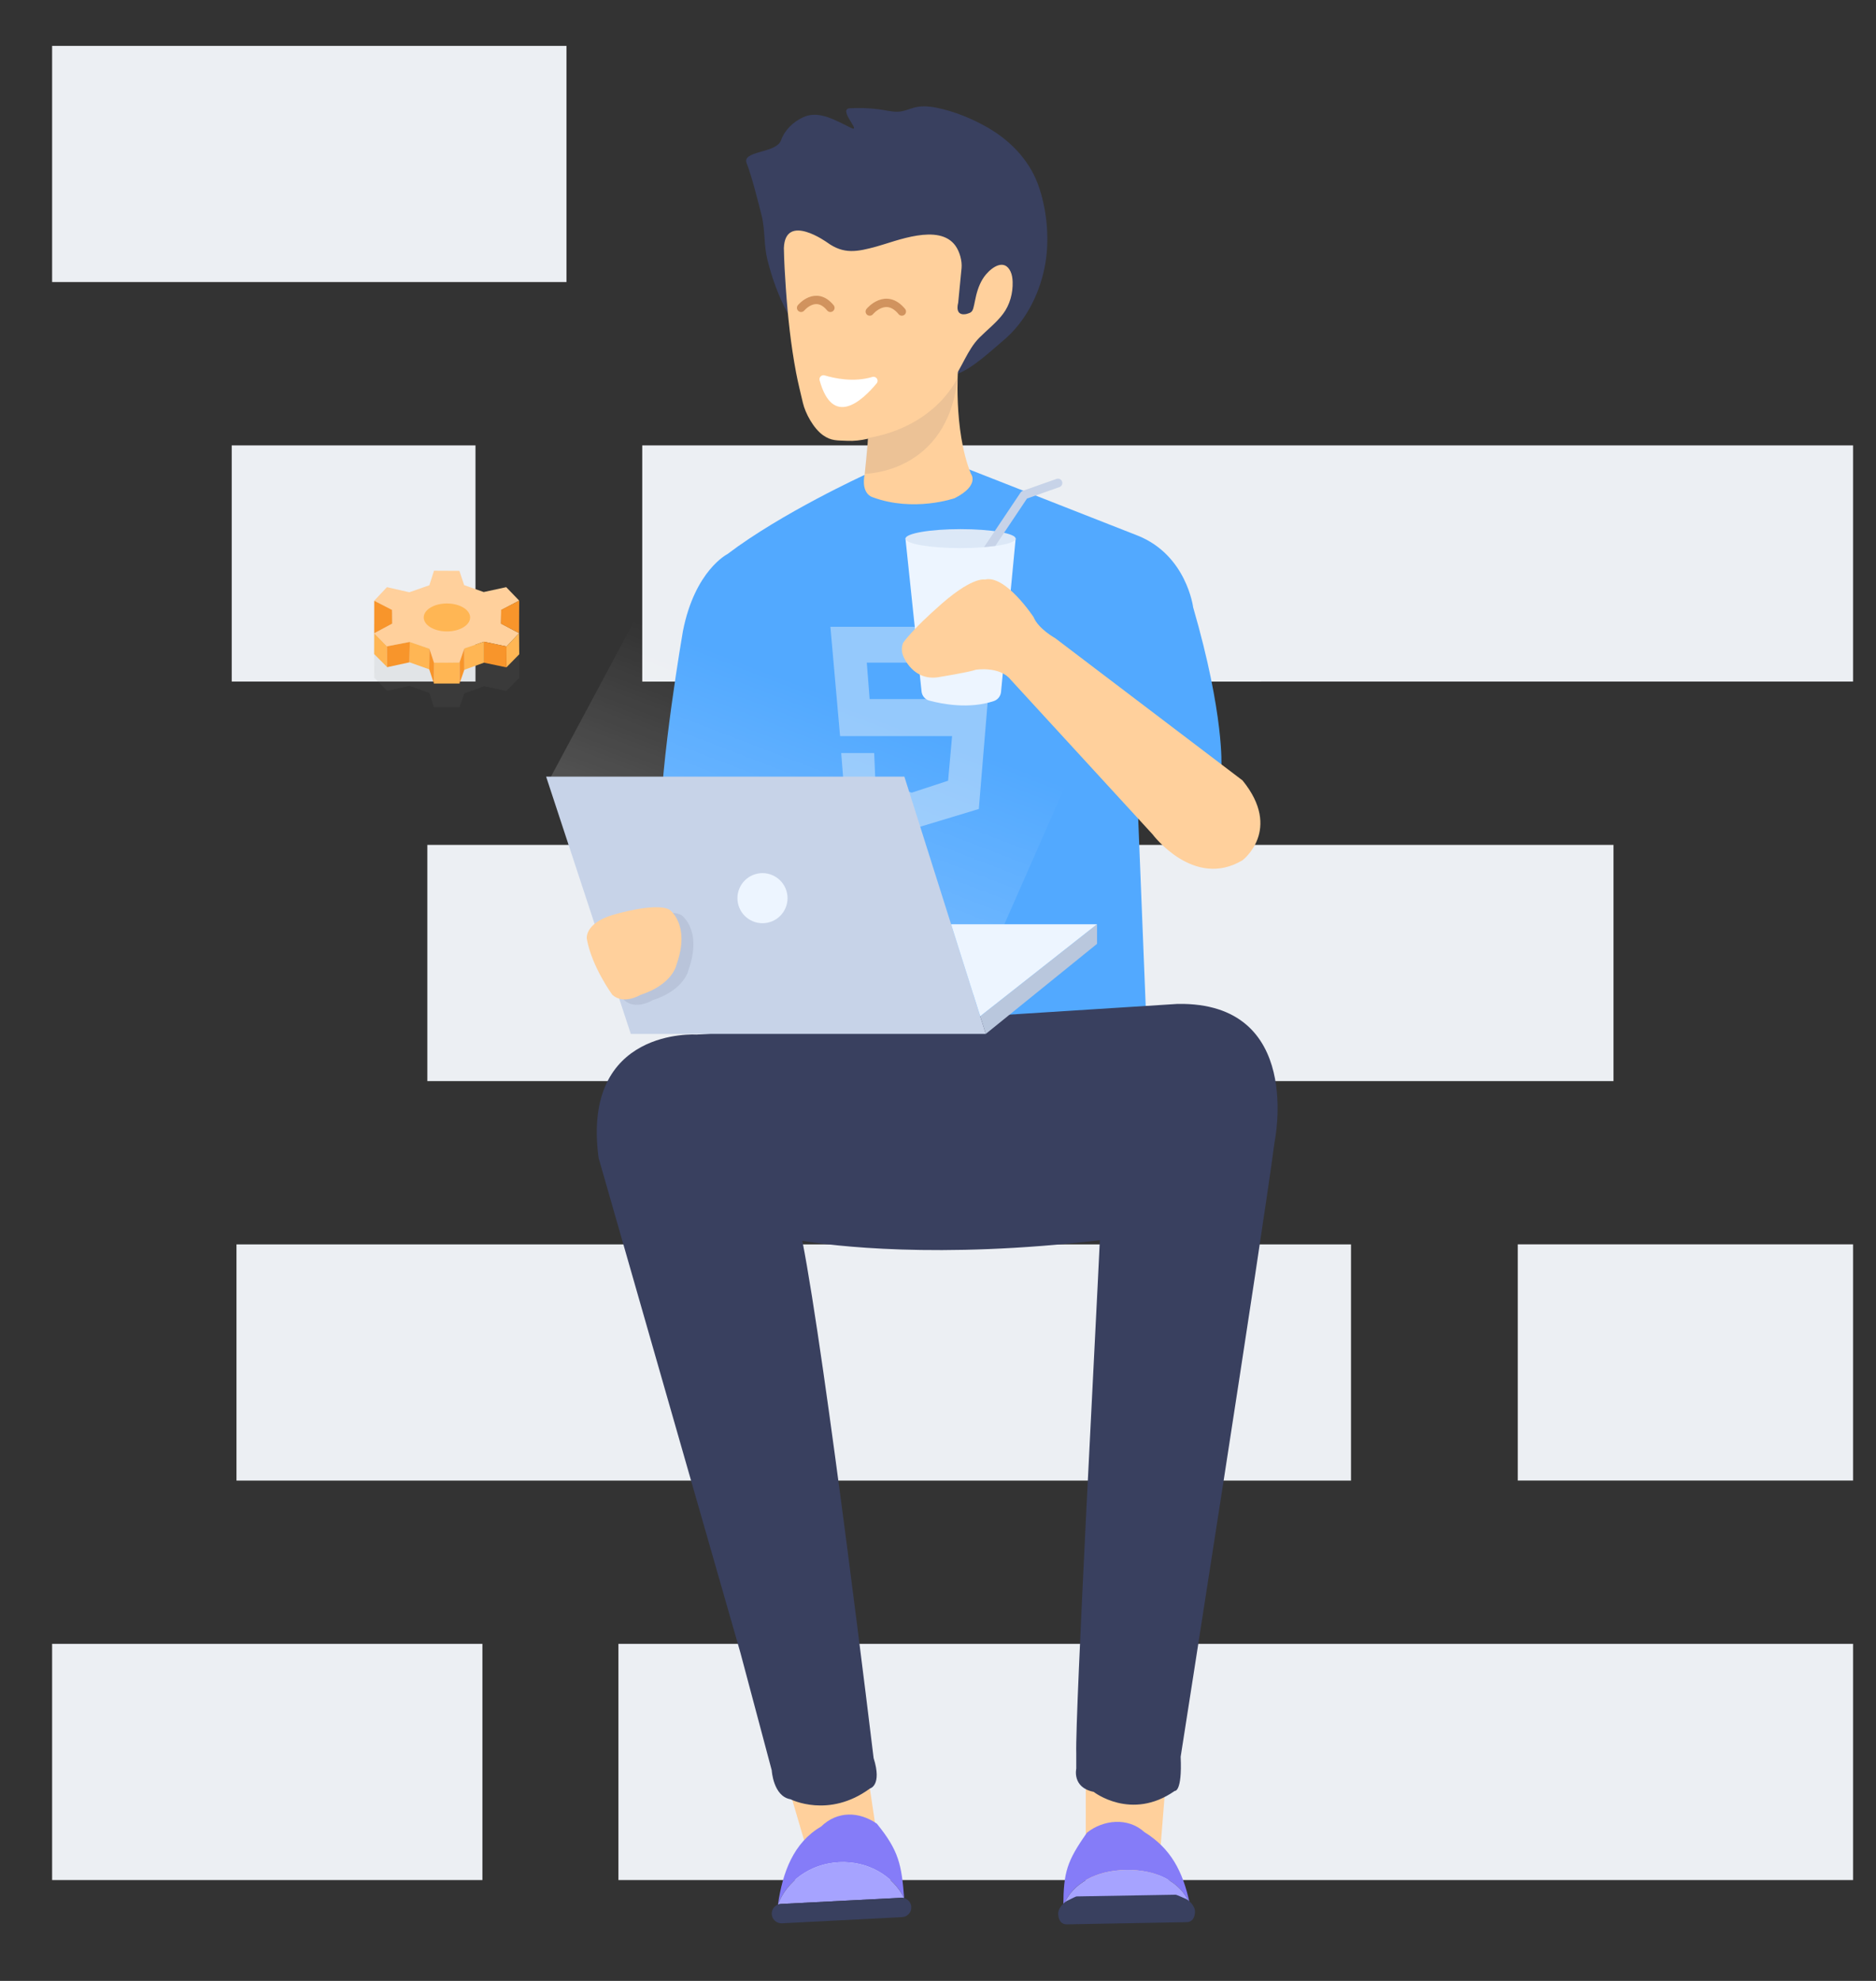 <svg xmlns="http://www.w3.org/2000/svg" viewBox="0 0 450 475" width="450" height="475" preserveAspectRatio="xMidYMid slice" style="width: 100%; height: 100%; transform: translate3d(0px, 0px, 0px);"><rect x="0" y="0" width="450" height="475" fill="#333333" stroke="none"/><defs><clipPath id="__lottie_element_501"><rect width="450" height="475" x="0" y="0"></rect></clipPath><linearGradient id="__lottie_element_512" spreadMethod="pad" gradientUnits="userSpaceOnUse" x1="-1.245" y1="-38.564" x2="-26.109" y2="26.145"><stop offset="0%" stop-color="rgb(255,255,255)" stop-opacity="0"></stop><stop offset="50%" stop-color="rgb(255,255,255)" stop-opacity="0.1"></stop><stop offset="100%" stop-color="rgb(255,255,255)" stop-opacity="0.2"></stop></linearGradient></defs><g clip-path="url(#__lottie_element_501)"><g transform="matrix(1,0,0,1,12.5,11)" opacity="1" style="display: block;"><g opacity="1" transform="matrix(1,0,0,1,72.319,124.115)"><path fill="rgb(236,239,243)" fill-opacity="1" d=" M29.236,28.319 C29.236,28.319 -29.236,28.319 -29.236,28.319 C-29.236,28.319 -29.236,-28.319 -29.236,-28.319 C-29.236,-28.319 29.236,-28.319 29.236,-28.319 C29.236,-28.319 29.236,28.319 29.236,28.319z"></path></g><g opacity="1" transform="matrix(1,0,0,1,391.785,315.705)"><path fill="rgb(236,239,243)" fill-opacity="1" d=" M-40.215,28.319 C-40.215,28.319 40.215,28.319 40.215,28.319 C40.215,28.319 40.215,-28.319 40.215,-28.319 C40.215,-28.319 -40.215,-28.319 -40.215,-28.319 C-40.215,-28.319 -40.215,28.319 -40.215,28.319z"></path></g><g opacity="1" transform="matrix(1,0,0,1,177.896,315.706)"><path fill="rgb(236,239,243)" fill-opacity="1" d=" M133.672,28.32 C133.672,28.32 -133.672,28.32 -133.672,28.32 C-133.672,28.32 -133.672,-28.319 -133.672,-28.319 C-133.672,-28.319 133.672,-28.319 133.672,-28.319 C133.672,-28.319 133.672,28.32 133.672,28.32z"></path></g><g opacity="1" transform="matrix(1,0,0,1,61.691,28.319)"><path fill="rgb(236,239,243)" fill-opacity="1" d=" M-61.691,28.319 C-61.691,28.319 61.691,28.319 61.691,28.319 C61.691,28.319 61.691,-28.319 61.691,-28.319 C61.691,-28.319 -61.691,-28.319 -61.691,-28.319 C-61.691,-28.319 -61.691,28.319 -61.691,28.319z"></path></g><g opacity="1" transform="matrix(1,0,0,1,51.609,411.5)"><path fill="rgb(236,239,243)" fill-opacity="1" d=" M-51.609,28.318 C-51.609,28.318 51.609,28.318 51.609,28.318 C51.609,28.318 51.609,-28.319 51.609,-28.319 C51.609,-28.319 -51.609,-28.319 -51.609,-28.319 C-51.609,-28.319 -51.609,28.318 -51.609,28.318z"></path></g><g opacity="1" transform="matrix(1,0,0,1,283.922,411.5)"><path fill="rgb(236,239,243)" fill-opacity="1" d=" M-148.078,28.319 C-148.078,28.319 148.079,28.319 148.079,28.319 C148.079,28.319 148.079,-28.318 148.079,-28.318 C148.079,-28.318 -148.078,-28.318 -148.078,-28.318 C-148.078,-28.318 -148.078,28.319 -148.078,28.319z"></path></g><g opacity="1" transform="matrix(1,0,0,1,232.268,219.911)"><path fill="rgb(236,239,243)" fill-opacity="1" d=" M142.262,28.32 C142.262,28.32 -142.262,28.32 -142.262,28.32 C-142.262,28.32 -142.262,-28.32 -142.262,-28.32 C-142.262,-28.32 142.262,-28.32 142.262,-28.32 C142.262,-28.32 142.262,28.32 142.262,28.32z"></path></g><g opacity="1" transform="matrix(1,0,0,1,286.778,124.115)"><path fill="rgb(236,239,243)" fill-opacity="1" d=" M-145.221,-28.32 C-145.221,-28.32 -145.221,28.32 -145.221,28.32 C-145.221,28.32 145.222,28.318 145.222,28.318 C145.222,28.318 145.222,-28.32 145.222,-28.32 C145.222,-28.32 -145.221,-28.32 -145.221,-28.32z"></path></g></g><g transform="matrix(1,0,0,1,131,25.5)" opacity="1" style="display: block;"><g opacity="1" transform="matrix(1,0,0,1,139.119,407.919)"><path fill="rgb(255,208,156)" fill-opacity="1" d=" M-9.679,-8.919 C-9.679,-8.919 9.679,-8.236 9.679,-8.236 C9.679,-8.236 7.342,20.981 7.342,20.981 C4.122,16.542 -4.981,16.645 -9.67,18.815 C-9.67,18.815 -9.679,-8.919 -9.679,-8.919z"></path></g><g opacity="1" transform="matrix(1,0,0,1,68.604,408.765)"><path fill="rgb(255,208,156)" fill-opacity="1" d=" M8.336,-10.212 C8.336,-10.212 -10.649,-6.367 -10.649,-6.367 C-10.649,-6.367 -5.777,10.212 -5.777,10.212 C-3.328,5.306 5.668,3.918 10.649,5.29 C10.649,5.29 8.336,-10.212 8.336,-10.212z"></path></g><g opacity="1" transform="matrix(1,0,0,1,70.744,419.937)"><path fill="rgb(133,124,248)" fill-opacity="1" d=" M15.135,9.708 C14.519,1.702 13.876,-1.646 8.594,-8.134 C4.35,-11.079 -0.857,-11.262 -4.795,-7.445 C-11.416,-3.578 -14.013,3.508 -15.135,11.262 C-13.071,5.654 -7.376,1.46 -0.481,1.105 C6.415,0.752 12.504,4.343 15.135,9.708z"></path></g><g opacity="1" transform="matrix(1,0,0,1,70.744,425.945)"><path fill="rgb(166,163,255)" fill-opacity="1" d=" M15.135,3.701 C12.504,-1.664 6.415,-5.255 -0.481,-4.902 C-7.376,-4.547 -13.071,-0.353 -15.135,5.255 C-14.914,5.17 -14.675,5.118 -14.424,5.105 C-14.424,5.105 14.415,3.626 14.415,3.626 C14.659,3.613 14.906,3.64 15.135,3.701z"></path></g><g opacity="1" transform="matrix(1,0,0,1,70.863,432.622)"><path fill="rgb(57,64,95)" fill-opacity="1" d=" M14.296,-3.051 C14.296,-3.051 -14.543,-1.572 -14.543,-1.572 C-14.794,-1.559 -15.034,-1.507 -15.255,-1.422 C-16.166,-1.071 -16.796,-0.163 -16.743,0.862 C-16.678,2.138 -15.582,3.127 -14.305,3.061 C-14.305,3.061 14.533,1.582 14.533,1.582 C15.811,1.516 16.796,0.422 16.731,-0.855 C16.678,-1.88 15.958,-2.719 15.016,-2.976 C14.787,-3.036 14.54,-3.064 14.296,-3.051z"></path></g><g opacity="1" transform="matrix(1,0,0,1,95.048,160.324)"><path fill="rgb(82,169,255)" fill-opacity="1" d=" M-18.618,-71.96 C-18.618,-71.96 -38.539,-62.848 -51.559,-52.957 C-51.559,-52.957 -59.372,-49.054 -62.236,-34.477 C-62.236,-34.477 -67.705,-2.98 -67.705,13.68 C-67.705,13.68 -52.341,73.486 -52.341,73.486 C-52.341,73.486 49.186,65.677 49.186,65.677 C49.186,65.677 46.613,1.445 46.613,1.445 C46.613,1.445 56.508,1.706 66.925,-1.938 C66.925,-1.938 67.706,-14.173 60.154,-40.202 C60.154,-40.202 58.592,-52.696 46.873,-57.382 C46.873,-57.382 5.835,-73.486 5.835,-73.486 C5.835,-73.486 -18.618,-71.96 -18.618,-71.96z"></path></g><g opacity="1" transform="matrix(1,0,0,1,91.922,312.979)"><path fill="rgb(57,64,95)" fill-opacity="1" d=" M59.547,-97.753 C59.547,-97.753 -55.846,-90.406 -55.846,-90.406 C-55.846,-90.406 -83.541,-92.224 -79.336,-60.83 C-79.336,-60.83 -45.309,57.865 -45.309,57.865 C-45.309,57.865 -37.805,86.021 -37.805,86.021 C-37.805,86.021 -37.458,92.268 -33.291,92.963 C-33.291,92.963 -24.13,97.66 -14.234,90.372 C-14.234,90.372 -11.283,89.678 -13.366,83.084 C-13.366,83.084 -24.899,-12.648 -30.467,-40.952 C-23.372,-39.78 1.913,-36.5 40.901,-41.093 C40.068,-22.657 34.927,73.153 35.242,81.986 C35.242,81.986 35.242,85.632 35.242,85.632 C35.242,85.632 34.201,90.143 39.409,91.184 C39.409,91.184 48.437,98.255 58.853,90.967 C58.853,90.967 60.676,91.357 60.285,82.768 C60.285,82.768 80.032,-43.13 82.81,-64.648 C82.81,-64.648 89.958,-98.255 59.547,-97.753z"></path></g><g opacity="0.4" transform="matrix(1,0,0,1,87.763,149.056)"><path fill="rgb(251,249,247)" fill-opacity="1" d=" M18.618,-15.666 C18.618,-15.666 19.573,-24.252 19.573,-24.252 C19.573,-24.252 -19.572,-24.252 -19.572,-24.252 C-19.572,-24.252 -17.254,1.958 -17.254,1.958 C-17.254,1.958 9.616,1.958 9.616,1.958 C9.616,1.958 8.661,12.653 8.661,12.653 C8.661,12.653 -0.069,15.516 -0.069,15.516 C-0.069,15.516 -8.797,12.653 -8.797,12.653 C-8.797,12.653 -9.07,6.025 -9.07,6.025 C-9.07,6.025 -16.981,6.025 -16.981,6.025 C-16.981,6.025 -15.89,19.733 -15.89,19.733 C-15.89,19.733 0.068,24.252 0.068,24.252 C0.068,24.252 16.026,19.432 16.026,19.432 C16.026,19.432 18.209,-6.929 18.209,-6.929 C18.209,-6.929 -10.161,-6.929 -10.161,-6.929 C-10.161,-6.929 -10.843,-15.666 -10.843,-15.666 C-10.843,-15.666 18.618,-15.666 18.618,-15.666z"></path></g><g opacity="1" transform="matrix(1,0,0,1,83.864,32.089)"><path fill="rgb(57,64,95)" fill-opacity="1" d=" M34.491,-12.313 C32.498,-18.642 27.894,-23.592 22.234,-26.899 C18.457,-29.105 14.019,-30.914 9.719,-31.775 C8.178,-32.084 6.51,-32.228 4.956,-31.912 C3.409,-31.596 2.009,-30.809 0.386,-30.794 C-1.114,-30.781 -2.582,-31.191 -4.071,-31.383 C-6.492,-31.697 -8.665,-31.734 -10.949,-31.638 C-14.117,-31.504 -7.916,-25.584 -10.776,-26.953 C-14.268,-28.624 -18.416,-31.24 -22.175,-29.49 C-24.606,-28.358 -26.609,-26.466 -27.534,-23.917 C-28.668,-20.795 -36.959,-21.486 -35.768,-18.463 C-34.522,-15.303 -33.038,-9.315 -32.197,-6.021 C-31.307,-2.539 -31.665,1.141 -30.798,4.637 C-29.692,9.101 -28.066,13.596 -25.855,17.645 C-25.855,17.645 14.7,32.089 14.7,32.089 C18.47,30.726 22.871,26.524 25.907,23.962 C31.029,19.64 34.309,13.257 35.664,6.759 C36.959,0.543 36.382,-6.515 34.491,-12.313z"></path></g><g opacity="1" transform="matrix(1,0,0,1,84.507,52.87)"><path fill="rgb(255,208,156)" fill-opacity="1" d=" M-27.478,-18.908 C-27.419,-15.667 -27.23,-12.423 -27.003,-9.189 C-26.529,-2.435 -25.811,4.322 -24.55,10.978 C-24.093,13.394 -23.482,15.801 -22.923,18.204 C-22.331,20.756 -20.362,24.363 -18.104,25.974 C-16.085,27.414 -14.646,27.217 -12.291,27.335 C-9.034,27.498 -5.726,26.559 -2.74,25.342 C0.286,24.11 3.103,22.311 5.659,20.292 C8.325,18.188 10.73,15.752 12.785,13.048 C15.277,9.767 16.539,5.498 19.409,2.611 C21.298,0.709 23.46,-0.937 25.085,-3.089 C26.732,-5.265 27.478,-8.068 27.395,-10.778 C27.369,-11.63 27.256,-12.495 26.892,-13.265 C25.423,-16.373 22.508,-14.364 20.971,-12.526 C19.765,-11.084 19.095,-9.327 18.644,-7.52 C18.402,-6.553 18.254,-5.559 18,-4.596 C17.728,-3.576 17.391,-3.386 16.444,-3.116 C16.444,-3.116 13.448,-2.162 14.338,-5.805 C14.338,-5.805 15.139,-14.029 15.141,-14.049 C15.313,-15.811 14.69,-18.044 13.667,-19.459 C9.719,-24.922 -0.659,-20.509 -5.257,-19.255 C-9.905,-17.987 -13.091,-17.334 -17.062,-20.209 C-17.062,-20.209 -27.131,-27.498 -27.478,-18.908z"></path></g><g opacity="1" transform="matrix(1,0,0,1,89.78,79.84)"><path fill="rgb(255,208,156)" fill-opacity="1" d=" M9.066,-17.571 C9.066,-17.571 7.819,-2.407 12.116,8.265 C12.116,8.265 14.35,10.998 8.219,14.121 C8.219,14.121 -1.633,17.571 -11.529,13.862 C-11.529,13.862 -14.349,13.123 -13.35,8.265 C-13.35,8.265 -12.701,2.448 -12.57,-0.305 C-12.57,-0.305 9.066,-17.571 9.066,-17.571z"></path></g><g opacity="1" transform="matrix(1,0,0,1,99.411,124.129)"><path fill="rgb(237,245,255)" fill-opacity="1" d=" M-13.216,-20.472 C-13.216,-20.472 -9.357,16.177 -9.357,16.177 C-9.246,17.221 -8.511,18.095 -7.497,18.368 C-4.488,19.178 2.055,20.472 7.984,18.475 C8.938,18.154 9.612,17.294 9.708,16.292 C9.708,16.292 13.216,-20.472 13.216,-20.472 C13.216,-20.472 -13.216,-20.472 -13.216,-20.472z"></path></g><g opacity="1" transform="matrix(0.79,0,0,0.79,70.813,172.39)"><path fill="url(#__lottie_element_512)" fill-opacity="1" d=" M-62.542,-62.64 C-62.542,-62.64 -88.563,-14.021 -88.563,-14.021 C-88.563,-14.021 35.141,62.64 35.141,62.64 C35.141,62.64 88.563,-58.648 88.563,-58.648 C88.563,-58.648 -62.508,-62.64 -62.508,-62.64 C-62.508,-62.64 -62.542,-62.64 -62.542,-62.64z"></path></g><g opacity="1" transform="matrix(1,0,0,1,99.41,103.657)"><path fill="rgb(220,232,247)" fill-opacity="1" d=" M13.216,0 C13.216,1.258 7.299,2.277 0,2.277 C-7.299,2.277 -13.216,1.258 -13.216,0 C-13.216,-1.258 -7.299,-2.277 0,-2.277 C7.299,-2.277 13.216,-1.258 13.216,0z"></path></g><g opacity="1" transform="matrix(1,0,0,1,52.732,191.573)"><path fill="rgb(199,211,232)" fill-opacity="1" d=" M52.732,30.845 C52.732,30.845 -32.42,30.845 -32.42,30.845 C-32.42,30.845 -52.732,-30.845 -52.732,-30.845 C-52.732,-30.845 33.202,-30.845 33.202,-30.845 C33.202,-30.845 52.732,30.845 52.732,30.845z"></path></g><g opacity="1" transform="matrix(1,0,0,1,118.137,209.27)"><path fill="rgb(185,199,221)" fill-opacity="1" d=" M-12.673,13.148 C-12.673,13.148 14.014,-8.449 14.014,-8.449 C14.014,-8.449 14.014,-13.148 14.014,-13.148 C14.014,-13.148 -14.014,8.915 -14.014,8.915 C-14.014,8.915 -12.673,13.148 -12.673,13.148z"></path></g><g opacity="1" transform="matrix(1,0,0,1,114.644,207.153)"><path fill="rgb(237,245,255)" fill-opacity="1" d=" M-10.521,11.031 C-10.521,11.031 17.505,-11.031 17.505,-11.031 C17.505,-11.031 -17.505,-11.031 -17.505,-11.031 C-17.505,-11.031 -10.521,11.031 -10.521,11.031z"></path></g><g opacity="1" transform="matrix(1,0,0,1,130.178,149.99)"><path fill="rgb(255,208,156)" fill-opacity="1" d=" M36.872,11.648 C36.872,11.648 -8.048,-22.451 -8.048,-22.451 C-8.048,-22.451 -12.084,-24.663 -13.256,-27.526 C-13.256,-27.526 -20.026,-37.809 -24.974,-36.507 C-24.974,-36.507 -28.099,-37.417 -36.822,-29.348 C-36.822,-29.348 -42.03,-24.792 -44.504,-21.409 C-44.504,-21.409 -45.285,-19.977 -44.504,-18.156 C-44.504,-18.156 -42.138,-11.778 -35.509,-13.209 C-35.509,-13.209 -28.997,-14.25 -27.051,-14.902 C-27.051,-14.902 -21.328,-15.796 -18.724,-12.486 C-18.724,-12.486 15.259,24.534 15.259,24.534 C15.259,24.534 25.154,37.809 36.872,30.781 C36.872,30.781 46.508,23.492 36.872,11.648z"></path></g><g opacity="0.1" transform="matrix(1,0,0,1,23.972,204.396)"><path fill="rgb(57,64,95)" fill-opacity="1" d=" M-5.223,9.952 C-5.223,9.952 -10.171,3.184 -11.342,-3.453 C-11.342,-3.453 -11.994,-7.097 -5.223,-9.18 C-5.223,-9.18 5.063,-12.303 8.448,-10.481 C8.448,-10.481 13.656,-6.967 10.14,2.794 C10.14,2.794 9.229,7.479 1.548,9.952 C1.548,9.952 -2.489,12.425 -5.223,9.952z"></path></g><g opacity="1" transform="matrix(1,0,0,1,21.939,203.156)"><path fill="rgb(255,208,156)" fill-opacity="1" d=" M-6.054,9.891 C-6.054,9.891 -11.002,3.122 -12.174,-3.514 C-12.174,-3.514 -12.825,-7.158 -6.054,-9.24 C-6.054,-9.24 4.232,-12.364 7.617,-10.542 C7.617,-10.542 12.825,-7.028 9.309,2.734 C9.309,2.734 8.398,7.417 0.717,9.891 C0.717,9.891 -3.32,12.364 -6.054,9.891z"></path></g><g opacity="0.1" transform="matrix(1,0,0,1,87.571,76.565)"><path fill="rgb(57,64,95)" fill-opacity="1" d=" M11.141,-11.539 C11.141,-11.539 6.175,0.126 -10.36,2.97 C-10.36,2.97 -11.141,11.54 -11.141,11.54 C-11.141,11.54 8.728,11.541 11.141,-11.539z"></path></g><g opacity="1" transform="matrix(1,0,0,1,51.899,189.872)"><path fill="rgb(237,245,255)" fill-opacity="1" d=" M5.894,-1.168 C6.539,2.086 4.422,5.246 1.167,5.891 C-2.087,6.535 -5.249,4.421 -5.894,1.167 C-6.539,-2.087 -4.422,-5.248 -1.167,-5.893 C2.088,-6.536 5.249,-4.421 5.894,-1.168z"></path></g><g opacity="1" transform="matrix(1,0,0,1,114.497,97.422)"><path fill="rgb(199,211,232)" fill-opacity="1" d=" M9.267,-7.452 C9.075,-7.995 8.483,-8.274 7.938,-8.087 C7.938,-8.087 -0.173,-5.223 -0.173,-5.223 C-0.385,-5.148 -0.567,-5.008 -0.692,-4.82 C-0.692,-4.82 -9.458,8.274 -9.458,8.274 C-9.458,8.274 -6.758,7.986 -6.758,7.986 C-6.758,7.986 0.847,-3.375 0.847,-3.375 C0.847,-3.375 8.631,-6.123 8.631,-6.123 C9.173,-6.314 9.458,-6.91 9.267,-7.452z"></path></g><g opacity="1" transform="matrix(1,0,0,1,64.674,46.182)"><path stroke-linecap="round" stroke-linejoin="round" fill-opacity="0" stroke="rgb(209,147,94)" stroke-opacity="1" stroke-width="2" d=" M-3.516,2.134 C-3.516,2.134 0.001,-2.134 3.516,2.134"></path></g><g opacity="1" transform="matrix(1,0,0,1,81.478,46.869)"><path stroke-linecap="round" stroke-linejoin="round" fill-opacity="0" stroke="rgb(209,147,94)" stroke-opacity="1" stroke-width="2" d=" M-3.848,2.335 C-3.848,2.335 0.001,-2.336 3.848,2.335"></path></g><g opacity="1" transform="matrix(1,0,0,1,72.649,70.662)"><path fill="rgb(255,255,255)" fill-opacity="1" d=" M-5.839,-6.146 C-3.467,-5.427 1.14,-4.437 5.6,-5.771 C6.522,-6.047 7.25,-4.977 6.635,-4.237 C3.04,0.09 -3.905,6.365 -7.048,-4.966 C-7.25,-5.693 -6.562,-6.365 -5.839,-6.146z"></path></g></g><g transform="matrix(1,0,0,1,253.5,436)" opacity="1" style="display: block;"><g opacity="1" transform="matrix(1,0,0,1,16.717,10.461)"><path fill="rgb(133,124,248)" fill-opacity="1" d=" M-15.153,10.461 C-15.095,2.431 -14.291,-0.177 -9.474,-7.015 C-5.612,-10.104 0.36,-10.76 4.3,-7.14 C10.648,-3.205 13.494,2.249 15.153,9.906 C12.703,4.456 6.754,1.805 -0.15,1.932 C-7.054,2.058 -12.902,4.925 -15.153,10.461z"></path></g><g opacity="1" transform="matrix(1,0,0,1,16.717,16.026)"><path fill="rgb(166,163,255)" fill-opacity="1" d=" M-15.153,4.897 C-12.902,-0.639 -7.018,-3.507 -0.114,-3.633 C6.79,-3.76 12.703,-1.108 15.153,4.342 C14.926,4.273 14.683,4.238 14.431,4.243 C14.431,4.243 -14.44,4.771 -14.44,4.771 C-14.685,4.776 -14.929,4.82 -15.153,4.897z"></path></g><g opacity="1" transform="matrix(1,0,0,1,16.756,22.85)"><path fill="rgb(57,64,95)" fill-opacity="1" d=" M-12.014,-4.112 C-12.014,-4.112 11.745,-4.521 11.745,-4.521 C11.997,-4.526 13.641,-3.736 13.868,-3.667 C14.8,-3.38 16.401,-1.922 16.385,-0.451 C16.39,0.874 15.755,2.034 14.476,2.057 C14.476,2.057 -14.395,2.586 -14.395,2.586 C-15.673,2.609 -16.319,1.586 -16.409,0.319 C-16.64,-1.223 -14.919,-2.875 -13.996,-3.196 C-13.772,-3.273 -12.259,-4.107 -12.014,-4.112z"></path></g></g><g transform="matrix(1,0,0,1,89.75,136.85)" opacity="1" style="display: block;"><g opacity="0.1" transform="matrix(1,0,0,1,17.401,16.351)"><path fill="rgb(127,127,127)" fill-opacity="1" d=" M-4.13,8.027 C-4.13,8.027 -4.13,8.009 -4.13,8.009 C-4.13,8.009 -3.743,9.219 -3.743,9.219 C-3.743,9.219 -4.13,8.027 -4.13,8.027z M14.324,7.457 C14.324,7.457 14.344,7.463 14.344,7.463 C14.344,7.463 14.324,7.483 14.324,7.483 C14.324,7.483 14.324,7.457 14.324,7.457z M-4.158,-7.218 C-4.158,-7.218 -8.96,-5.532 -8.96,-5.532 C-8.96,-5.532 -14.333,-6.761 -14.333,-6.761 C-14.333,-6.761 -17.391,-3.505 -17.391,-3.505 C-17.391,-3.505 -17.386,-3.501 -17.386,-3.501 C-17.386,-3.501 -17.391,4.294 -17.391,4.294 C-17.391,4.294 -17.401,9.285 -17.401,9.285 C-17.401,9.285 -14.298,12.405 -14.298,12.405 C-14.298,12.405 -14.297,12.432 -14.297,12.432 C-14.297,12.432 -8.923,11.264 -8.923,11.264 C-8.923,11.264 -8.923,11.261 -8.923,11.261 C-8.923,11.261 -4.188,12.945 -4.188,12.945 C-4.188,12.945 -3.073,16.351 -3.073,16.351 C-3.073,16.351 3.082,16.351 3.082,16.351 C3.082,16.351 3.082,16.342 3.082,16.342 C3.082,16.342 4.223,13.063 4.223,13.063 C4.223,13.063 8.932,11.359 8.932,11.359 C8.932,11.359 8.932,11.344 8.932,11.344 C8.932,11.344 14.324,12.474 14.324,12.474 C14.324,12.474 17.401,9.333 17.401,9.333 C17.401,9.333 17.401,4.246 17.401,4.246 C17.401,4.246 15.993,5.727 15.993,5.727 C15.993,5.727 17.363,4.266 17.363,4.266 C17.363,4.266 17.358,4.263 17.358,4.263 C17.358,4.263 17.391,-3.533 17.391,-3.533 C17.391,-3.533 14.276,-6.761 14.276,-6.761 C14.276,-6.761 8.874,-5.59 8.874,-5.59 C8.874,-5.59 4.187,-7.247 4.187,-7.247 C4.187,-7.247 3.043,-10.675 3.043,-10.675 C3.043,-10.675 -3.044,-10.704 -3.044,-10.704 C-3.044,-10.704 -4.158,-7.218 -4.158,-7.218z"></path></g><g opacity="1" transform="matrix(1,0,0,1,17.4,11.039)"><path fill="rgb(255,208,156)" fill-opacity="1" d=" M-3.044,-11.039 C-3.044,-11.039 -4.158,-7.553 -4.158,-7.553 C-4.158,-7.553 -8.96,-5.868 -8.96,-5.868 C-8.96,-5.868 -14.333,-7.096 -14.333,-7.096 C-14.333,-7.096 -17.391,-3.839 -17.391,-3.839 C-17.391,-3.839 -13.104,-1.639 -13.104,-1.639 C-13.104,-1.639 -13.074,1.646 -13.074,1.646 C-13.074,1.646 -17.391,3.96 -17.391,3.96 C-17.391,3.96 -14.333,7.103 -14.333,7.103 C-14.333,7.103 -8.874,6.046 -8.874,6.046 C-8.874,6.046 -4.13,7.675 -4.13,7.675 C-4.13,7.675 -3.053,11.039 -3.053,11.039 C-3.053,11.039 3.072,10.996 3.072,10.996 C3.072,10.996 4.215,7.617 4.215,7.617 C4.215,7.617 8.932,5.989 8.932,5.989 C8.932,5.989 14.363,7.131 14.363,7.131 C14.363,7.131 17.365,3.932 17.365,3.932 C17.365,3.932 13.049,1.646 13.049,1.646 C13.049,1.646 13.105,-1.611 13.105,-1.611 C13.105,-1.611 17.391,-3.868 17.391,-3.868 C17.391,-3.868 14.277,-7.096 14.277,-7.096 C14.277,-7.096 8.876,-5.924 8.876,-5.924 C8.876,-5.924 4.189,-7.581 4.189,-7.581 C4.189,-7.581 3.044,-11.01 3.044,-11.01 C3.044,-11.01 -3.044,-11.039 -3.044,-11.039z"></path></g><g opacity="1" transform="matrix(1,0,0,1,17.453,11.208)"><path fill="rgb(255,182,84)" fill-opacity="1" d=" M5.564,0.001 C5.564,1.852 3.073,3.352 0.001,3.352 C-3.073,3.352 -5.564,1.852 -5.564,0.001 C-5.564,-1.851 -3.073,-3.352 0.001,-3.352 C3.073,-3.352 5.564,-1.851 5.564,0.001z"></path></g><g opacity="1" transform="matrix(1,0,0,1,2.167,11.1)"><path fill="rgb(248,149,43)" fill-opacity="1" d=" M-2.158,3.9 C-2.158,3.9 -2.152,-3.9 -2.152,-3.9 C-2.152,-3.9 2.129,-1.701 2.129,-1.701 C2.129,-1.701 2.158,1.585 2.158,1.585 C2.158,1.585 -2.158,3.9 -2.158,3.9z"></path></g><g opacity="1" transform="matrix(1,0,0,1,1.553,19.055)"><path fill="rgb(255,182,84)" fill-opacity="1" d=" M1.514,-0.913 C1.514,-0.913 -1.544,-4.058 -1.544,-4.058 C-1.544,-4.058 -1.553,0.935 -1.553,0.935 C-1.553,0.935 1.553,4.058 1.553,4.058 C1.553,4.058 1.514,-0.913 1.514,-0.913z"></path></g><g opacity="1" transform="matrix(1,0,0,1,5.8,20.107)"><path fill="rgb(248,149,43)" fill-opacity="1" d=" M2.745,-3.028 C2.745,-3.028 2.678,1.861 2.678,1.861 C2.678,1.861 -2.697,3.028 -2.697,3.028 C-2.697,3.028 -2.745,-1.968 -2.745,-1.968 C-2.745,-1.968 2.745,-3.028 2.745,-3.028z"></path></g><g opacity="1" transform="matrix(1,0,0,1,17.405,24.531)"><path fill="rgb(255,182,84)" fill-opacity="1" d=" M-3.077,-2.476 C-3.077,-2.476 -3.077,2.523 -3.077,2.523 C-3.077,2.523 3.077,2.523 3.077,2.523 C3.077,2.523 3.077,-2.523 3.077,-2.523 C3.077,-2.523 -3.054,-2.453 -3.077,-2.476z"></path></g><g opacity="1" transform="matrix(1,0,0,1,10.872,20.363)"><path fill="rgb(255,182,84)" fill-opacity="1" d=" M-2.337,-3.287 C-2.337,-3.287 -2.399,1.599 -2.399,1.599 C-2.399,1.599 2.346,3.287 2.346,3.287 C2.346,3.287 2.399,-1.65 2.399,-1.65 C2.399,-1.65 -2.337,-3.287 -2.337,-3.287z"></path></g><g opacity="1" transform="matrix(1,0,0,1,32.602,11.071)"><path fill="rgb(248,149,43)" fill-opacity="1" d=" M2.191,-3.9 C2.191,-3.9 2.158,3.9 2.158,3.9 C2.158,3.9 -2.191,1.63 -2.191,1.63 C-2.191,1.63 -2.148,-1.674 -2.148,-1.674 C-2.148,-1.674 2.191,-3.9 2.191,-3.9z"></path></g><g opacity="1" transform="matrix(1,0,0,1,33.263,19.071)"><path fill="rgb(255,182,84)" fill-opacity="1" d=" M1.539,0.967 C1.539,0.967 1.496,-4.107 1.496,-4.107 C1.496,-4.107 -1.538,-0.883 -1.538,-0.883 C-1.538,-0.883 -1.538,4.107 -1.538,4.107 C-1.538,4.107 1.539,0.967 1.539,0.967z"></path></g><g opacity="1" transform="matrix(1,0,0,1,29.041,20.095)"><path fill="rgb(248,149,43)" fill-opacity="1" d=" M-2.712,-3.083 C-2.712,-3.083 -2.708,1.953 -2.708,1.953 C-2.708,1.953 2.685,3.083 2.685,3.083 C2.685,3.083 2.712,-1.937 2.712,-1.937 C2.712,-1.937 -2.712,-3.083 -2.712,-3.083z"></path></g><g opacity="1" transform="matrix(1,0,0,1,23.975,20.385)"><path fill="rgb(255,182,84)" fill-opacity="1" d=" M2.359,1.667 C2.359,1.667 2.359,-3.374 2.359,-3.374 C2.359,-3.374 -2.359,-1.74 -2.359,-1.74 C-2.359,-1.74 -2.359,3.374 -2.359,3.374 C-2.359,3.374 2.359,1.667 2.359,1.667z"></path></g><g opacity="1" transform="matrix(1,0,0,1,21.054,22.854)"><path fill="rgb(248,149,43)" fill-opacity="1" d=" M-0.574,4.199 C-0.574,4.199 -0.574,-0.863 -0.574,-0.863 C-0.574,-0.863 0.563,-4.199 0.563,-4.199 C0.563,-4.199 0.574,0.9 0.574,0.9 C0.574,0.9 -0.574,4.199 -0.574,4.199z"></path></g><g opacity="1" transform="matrix(1,0,0,1,13.786,22.888)"><path fill="rgb(248,149,43)" fill-opacity="1" d=" M0.58,-0.785 C0.58,-0.785 -0.519,-4.167 -0.519,-4.167 C-0.519,-4.167 -0.58,0.74 -0.58,0.74 C-0.58,0.74 0.542,4.167 0.542,4.167 C0.542,4.167 0.58,-0.785 0.58,-0.785z"></path></g></g></g></svg>
